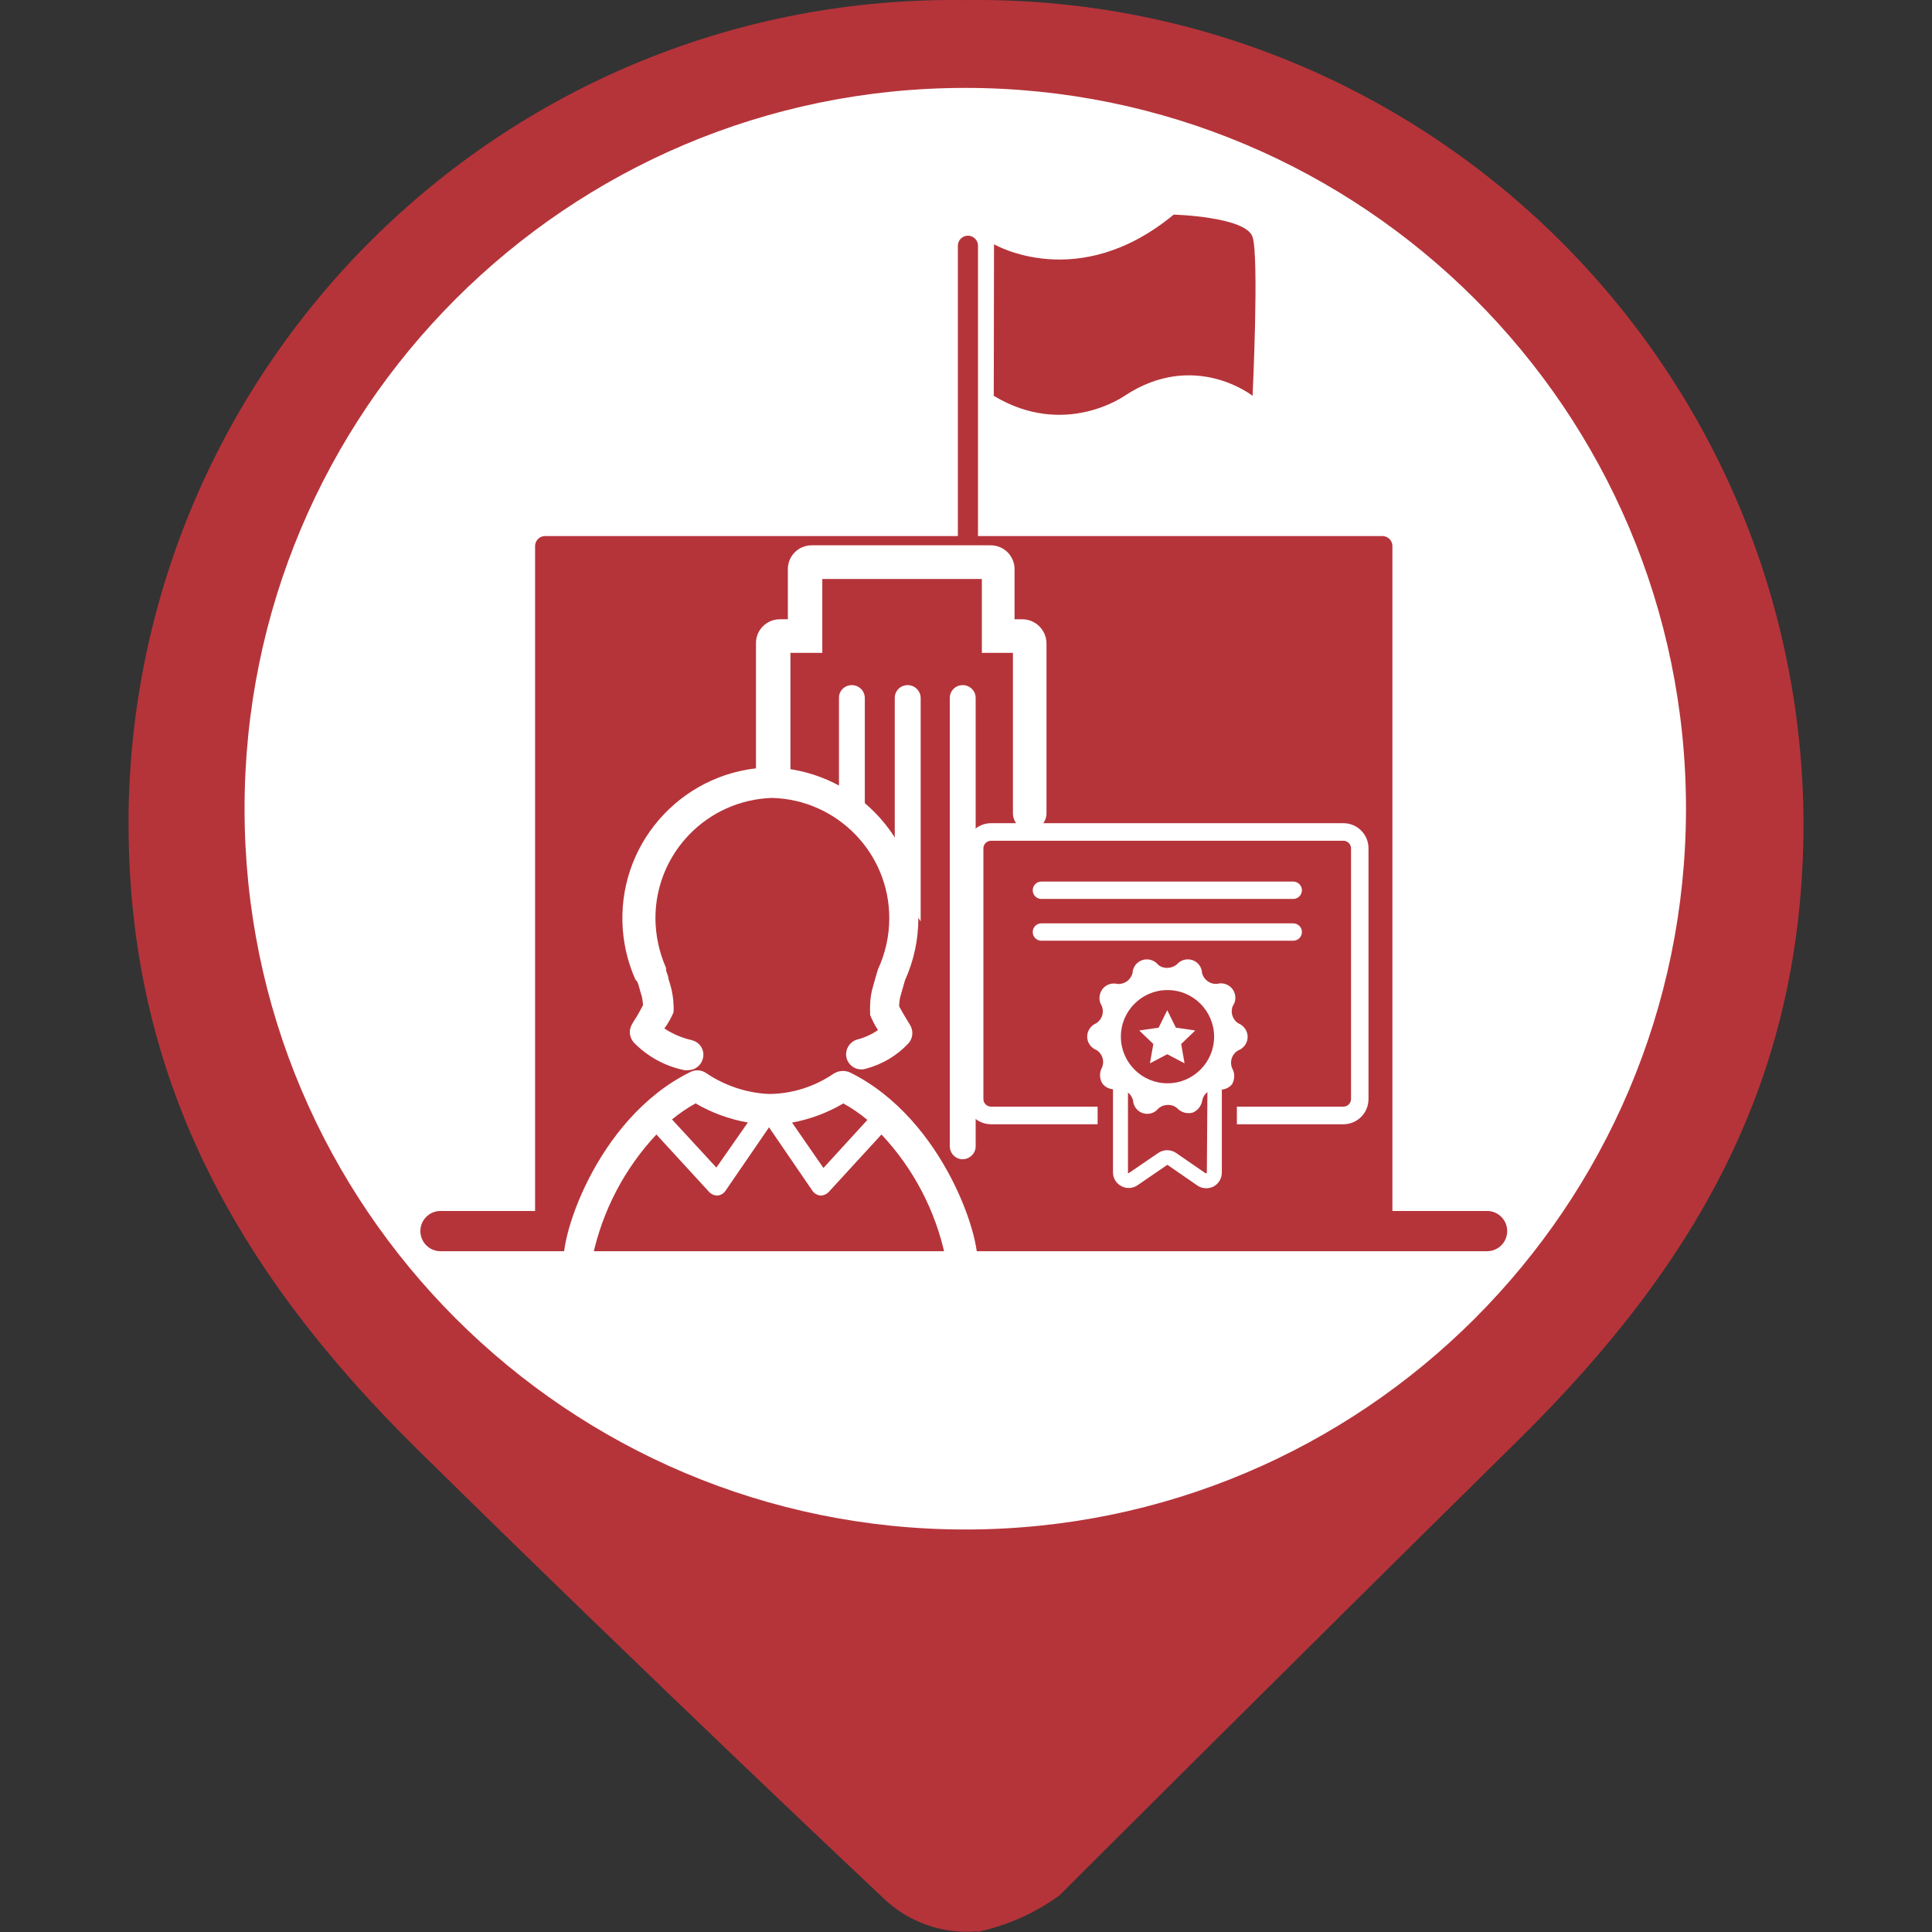 <?xml version="1.0" encoding="utf-8"?>
<!-- Generator: Adobe Illustrator 16.0.0, SVG Export Plug-In . SVG Version: 6.00 Build 0)  -->
<!DOCTYPE svg PUBLIC "-//W3C//DTD SVG 1.1//EN" "http://www.w3.org/Graphics/SVG/1.1/DTD/svg11.dtd">
<svg version="1.1" id="Capa_1" xmlns="http://www.w3.org/2000/svg" xmlns:xlink="http://www.w3.org/1999/xlink" x="0px" y="0px"
	 width="24px" height="24px" viewBox="0 0 24 24" enable-background="new 0 0 24 24" xml:space="preserve">
<rect x="0" y="0" width="24" height="24" fill="#333333" stroke="none"/>
<circle fill="#FFFFFF" stroke="#FFFFFF" stroke-miterlimit="10" cx="12.001" cy="10.25" r="9"/>
<g id="Capa_1_1_" display="none">
	<circle display="inline" fill="#9A7D22" cx="12" cy="10.4" r="10"/>
</g>
<g id="Capa_3">
	<path fill="#B5343A" d="M11.997,0.001L11.997,0.001c-5.66-0.085-10.315,4.434-10.4,10.093c0,0.044,0,0.089,0,0.133
		c0,3.126,1.311,5.527,3.563,7.753c2.972,2.929,5.813,5.599,5.813,5.599c0.311,0.3,0.736,0.45,1.167,0.412v-0.412l0,0V24
		c0.367-0.079,0.715-0.232,1.021-0.455c0,0,2.741-2.74,5.696-5.652c2.254-2.221,3.547-4.533,3.547-7.677
		C22.376,4.547,17.759-0.027,12.09,0C12.06,0,12.028,0,11.997,0.001z M11.997,19c-4.946,0.003-8.957-4.004-8.959-8.949
		c-0.003-4.945,4.003-8.956,8.948-8.959c4.944-0.002,8.956,4.003,8.958,8.949c0,0.003,0,0.007,0,0.011
		C20.939,14.995,16.936,19,11.991,19H11.997z"/>
</g>
<line fill="none" stroke="#B5343A" stroke-width="0.25" stroke-linecap="round" stroke-linejoin="round" stroke-miterlimit="10" x1="12.024" y1="3.053" x2="12.024" y2="6.784"/>
<path fill="#B5343A" d="M12.348,3.034c0,0,1.044,0.615,2.232-0.368c0,0,0.9,0.025,0.98,0.278c0.082,0.254,0,1.973,0,1.973
	s-0.723-0.573-1.59,0c0,0-0.746,0.531-1.625,0"/>
<rect x="6.772" y="6.784" fill="#B5343A" stroke="#B5343A" stroke-width="0.25" stroke-linecap="round" stroke-linejoin="round" stroke-miterlimit="10" width="10.4" height="8.509"/>
<line fill="none" stroke="#B5343A" stroke-width="0.5" stroke-linecap="round" stroke-linejoin="round" stroke-miterlimit="10" x1="5.472" y1="15.293" x2="18.473" y2="15.293"/>
<line fill="none" stroke="#B5343A" stroke-width="0.5" stroke-linecap="round" stroke-linejoin="round" stroke-miterlimit="10" x1="7.097" y1="6.931" x2="16.85" y2="6.931"/>
<path fill="#FFFFFF" d="M7.937,12.254l0.024,0.085c0.016,0.045,0.024,0.094,0.026,0.142v0.008c-0.034,0.066-0.072,0.133-0.113,0.195
	l-0.026,0.045c-0.04,0.072-0.029,0.16,0.026,0.222c0.17,0.175,0.389,0.294,0.628,0.343c0.016,0.003,0.031,0.003,0.047,0
	c0.086,0,0.161-0.059,0.182-0.143c0.027-0.098-0.03-0.2-0.129-0.227c-0.003-0.001-0.005-0.002-0.008-0.003
	c-0.122-0.027-0.236-0.076-0.341-0.145c0.046-0.062,0.084-0.13,0.114-0.201c0.002-0.029,0.002-0.059,0-0.087
	c-0.002-0.082-0.015-0.164-0.037-0.243l-0.027-0.089c0-0.034-0.021-0.069-0.029-0.103c0-0.01,0-0.02,0-0.029
	c-0.086-0.195-0.131-0.405-0.132-0.618c0-0.809,0.644-1.47,1.451-1.494c0.809,0.023,1.454,0.685,1.454,1.494
	c0,0.221-0.049,0.438-0.142,0.639c-0.019,0.069-0.04,0.132-0.056,0.195c-0.025,0.081-0.039,0.164-0.04,0.248
	c-0.002,0.031-0.002,0.062,0,0.093v0.026c0.026,0.066,0.059,0.13,0.098,0.189c-0.08,0.055-0.169,0.095-0.264,0.119
	c-0.099,0.033-0.154,0.138-0.124,0.237c0.032,0.1,0.138,0.155,0.237,0.124c0.202-0.053,0.385-0.162,0.528-0.314
	c0.055-0.06,0.065-0.149,0.026-0.221l-0.029-0.048c-0.023-0.037-0.089-0.148-0.111-0.192v-0.014c0.001-0.047,0.009-0.095,0.024-0.14
	l0.048-0.169c0.11-0.243,0.167-0.507,0.166-0.773c-0.002-1.023-0.825-1.855-1.848-1.872c-1.034,0.025-1.853,0.884-1.828,1.918
	c0.006,0.249,0.061,0.494,0.163,0.721C7.919,12.188,7.929,12.225,7.937,12.254z"/>
<path fill="#FFFFFF" d="M10.556,13.321c-0.068-0.029-0.146-0.021-0.207,0.021c-0.234,0.158-0.509,0.245-0.792,0.248
	C9.274,13.578,9,13.486,8.766,13.326c-0.06-0.038-0.136-0.04-0.198-0.005l0,0c-1.172,0.58-1.658,2.141-1.555,2.444
	c0.014,0.037,0.039,0.07,0.071,0.096c0.74,0.49,1.602,0.765,2.489,0.791c0.891-0.009,1.759-0.284,2.492-0.791
	c0.031-0.026,0.055-0.061,0.068-0.099C12.224,15.462,11.738,13.901,10.556,13.321z M10.479,13.709
	c0.105,0.058,0.204,0.126,0.296,0.203l-0.546,0.597l-0.39-0.564c0.226-0.041,0.443-0.123,0.641-0.24V13.709z M8.645,13.709
	c0.199,0.116,0.417,0.195,0.645,0.235l-0.391,0.56l-0.551-0.598c0.093-0.076,0.192-0.145,0.298-0.202V13.709z M9.563,16.286
	c-0.78-0.026-1.54-0.261-2.201-0.677c0.121-0.567,0.395-1.092,0.792-1.516l0.657,0.716c0.025,0.026,0.061,0.042,0.098,0.043l0,0
	c0.04-0.003,0.077-0.023,0.101-0.056l0.543-0.792l0.542,0.792c0.023,0.032,0.06,0.053,0.1,0.056l0,0
	c0.037-0.001,0.072-0.017,0.098-0.043l0.657-0.716c0.397,0.422,0.671,0.946,0.792,1.514c-0.646,0.427-1.401,0.661-2.177,0.673
	V16.286z"/>
<path fill="#FFFFFF" d="M10.743,8.67c-0.001-0.088-0.073-0.159-0.16-0.159c-0.088-0.001-0.161,0.068-0.161,0.156
	c0,0.001,0,0.002,0,0.003v1.234l0.321,0.322V8.67z"/>
<path fill="#FFFFFF" d="M11.437,11.447V8.67c-0.001-0.088-0.073-0.159-0.161-0.159c-0.087-0.001-0.16,0.068-0.161,0.156
	c0,0.001,0,0.002,0,0.003v2.375C11.238,11.167,11.346,11.301,11.437,11.447z"/>
<path fill="#FFFFFF" d="M11.799,8.67v5.57c0,0.088,0.072,0.161,0.161,0.161l0,0c0.088-0.003,0.16-0.073,0.16-0.161V8.67
	c0-0.088-0.072-0.159-0.16-0.159C11.872,8.51,11.8,8.58,11.799,8.667C11.799,8.668,11.799,8.669,11.799,8.67z"/>
<path fill="#FFFFFF" d="M12.696,7.693c-0.002,0-0.004,0-0.005,0h-0.088V7.07c0-0.164-0.132-0.296-0.296-0.296h-2.225
	c-0.163,0-0.295,0.132-0.295,0.296v0.623h-0.1c-0.163,0-0.296,0.132-0.296,0.295v1.804h0.32c0.035,0,0.071,0,0.108,0V8.11h0.396
	V7.192h1.982V8.11h0.386v1.993c0,0.116,0.093,0.209,0.208,0.209c0.115,0,0.209-0.093,0.209-0.209V7.992
	C12.998,7.825,12.862,7.691,12.696,7.693z"/>
<g>
	<path fill="#FFFFFF" d="M12.937,11.167h3.128c0.06,0,0.108-0.049,0.108-0.108s-0.049-0.108-0.108-0.108h-3.128
		c-0.061,0-0.108,0.049-0.108,0.108S12.876,11.167,12.937,11.167L12.937,11.167z"/>
	<path fill="#FFFFFF" d="M12.937,11.686h3.128c0.06,0,0.108-0.049,0.108-0.108c0-0.06-0.049-0.108-0.108-0.108h-3.128
		c-0.061,0-0.108,0.048-0.108,0.108C12.828,11.637,12.876,11.686,12.937,11.686z"/>
	<path fill="#FFFFFF" d="M16.688,10.226h-4.376c-0.173,0-0.313,0.14-0.313,0.312v3.115c0,0.174,0.14,0.313,0.313,0.313l0,0h1.323
		v-0.219h-1.323c-0.053,0-0.095-0.041-0.096-0.094v-3.115c0.001-0.052,0.043-0.094,0.096-0.094h4.376
		c0.052,0,0.094,0.042,0.095,0.094v3.115c-0.001,0.053-0.043,0.094-0.095,0.094h-1.323v0.219h1.323c0.172,0,0.312-0.139,0.312-0.313
		l0,0v-3.115C17,10.365,16.86,10.226,16.688,10.226L16.688,10.226z"/>
	<path fill="#FFFFFF" d="M15.385,13.047c0.092-0.037,0.137-0.141,0.101-0.232c-0.019-0.047-0.055-0.082-0.101-0.102
		c-0.075-0.045-0.104-0.139-0.07-0.218c0.056-0.082,0.034-0.194-0.048-0.249c-0.044-0.029-0.098-0.038-0.148-0.024
		c-0.087,0.007-0.166-0.051-0.187-0.136c-0.004-0.097-0.087-0.173-0.185-0.168c-0.048,0.002-0.094,0.024-0.125,0.06
		c-0.044,0.037-0.103,0.053-0.16,0.042c-0.028-0.005-0.056-0.018-0.077-0.037c-0.063-0.076-0.175-0.087-0.251-0.025
		c-0.039,0.032-0.063,0.079-0.065,0.129c-0.021,0.085-0.1,0.143-0.187,0.136c-0.096-0.024-0.193,0.032-0.218,0.129
		c-0.013,0.048-0.005,0.099,0.021,0.141c0.035,0.08,0.006,0.171-0.066,0.218c-0.092,0.037-0.137,0.141-0.101,0.232
		c0.019,0.045,0.055,0.082,0.101,0.1c0.075,0.045,0.105,0.139,0.07,0.219c-0.034,0.063-0.032,0.139,0.006,0.199
		c0.032,0.041,0.079,0.066,0.131,0.07v1.031c-0.001,0.072,0.039,0.139,0.103,0.172c0.063,0.035,0.141,0.031,0.201-0.01l0.365-0.25
		c0.004-0.004,0.009-0.004,0.013,0l0.365,0.252c0.032,0.023,0.071,0.035,0.111,0.035c0.031,0,0.062-0.008,0.09-0.021
		c0.064-0.033,0.104-0.102,0.104-0.174v-1.031c0.051-0.004,0.098-0.029,0.128-0.068l0,0c0.035-0.063,0.035-0.137,0-0.197
		C15.271,13.186,15.306,13.088,15.385,13.047z M14.992,14.564c0,0.004-0.002,0.008-0.006,0.01c-0.003,0.002-0.008,0.002-0.011,0
		l-0.366-0.252c-0.066-0.045-0.153-0.045-0.22,0l-0.366,0.25c-0.003,0.002-0.008,0.002-0.011,0c-0.002-0.004-0.002-0.008,0-0.01
		v-0.99c0.031,0.023,0.053,0.059,0.063,0.096c0.005,0.098,0.088,0.174,0.186,0.168c0.047-0.002,0.092-0.023,0.124-0.061
		c0.032-0.031,0.076-0.049,0.121-0.049c0.045-0.002,0.089,0.014,0.122,0.045l0,0c0.048,0.049,0.119,0.068,0.186,0.051
		c0.066-0.025,0.113-0.088,0.122-0.158c0.009-0.039,0.031-0.074,0.063-0.098L14.992,14.564z M14.505,13.457
		c-0.319,0.002-0.58-0.258-0.581-0.576c-0.002-0.32,0.257-0.581,0.576-0.582c0.32-0.002,0.58,0.257,0.582,0.576
		c0,0.002,0,0.004,0,0.004C15.082,13.197,14.823,13.457,14.505,13.457c-0.002,0-0.004,0-0.005,0H14.505z"/>
	<polygon fill="#FFFFFF" points="14.607,12.766 14.5,12.549 14.393,12.766 14.152,12.801 14.327,12.969 14.285,13.209 14.5,13.096 
		14.715,13.209 14.673,12.969 14.848,12.801 	"/>
</g>
</svg>
